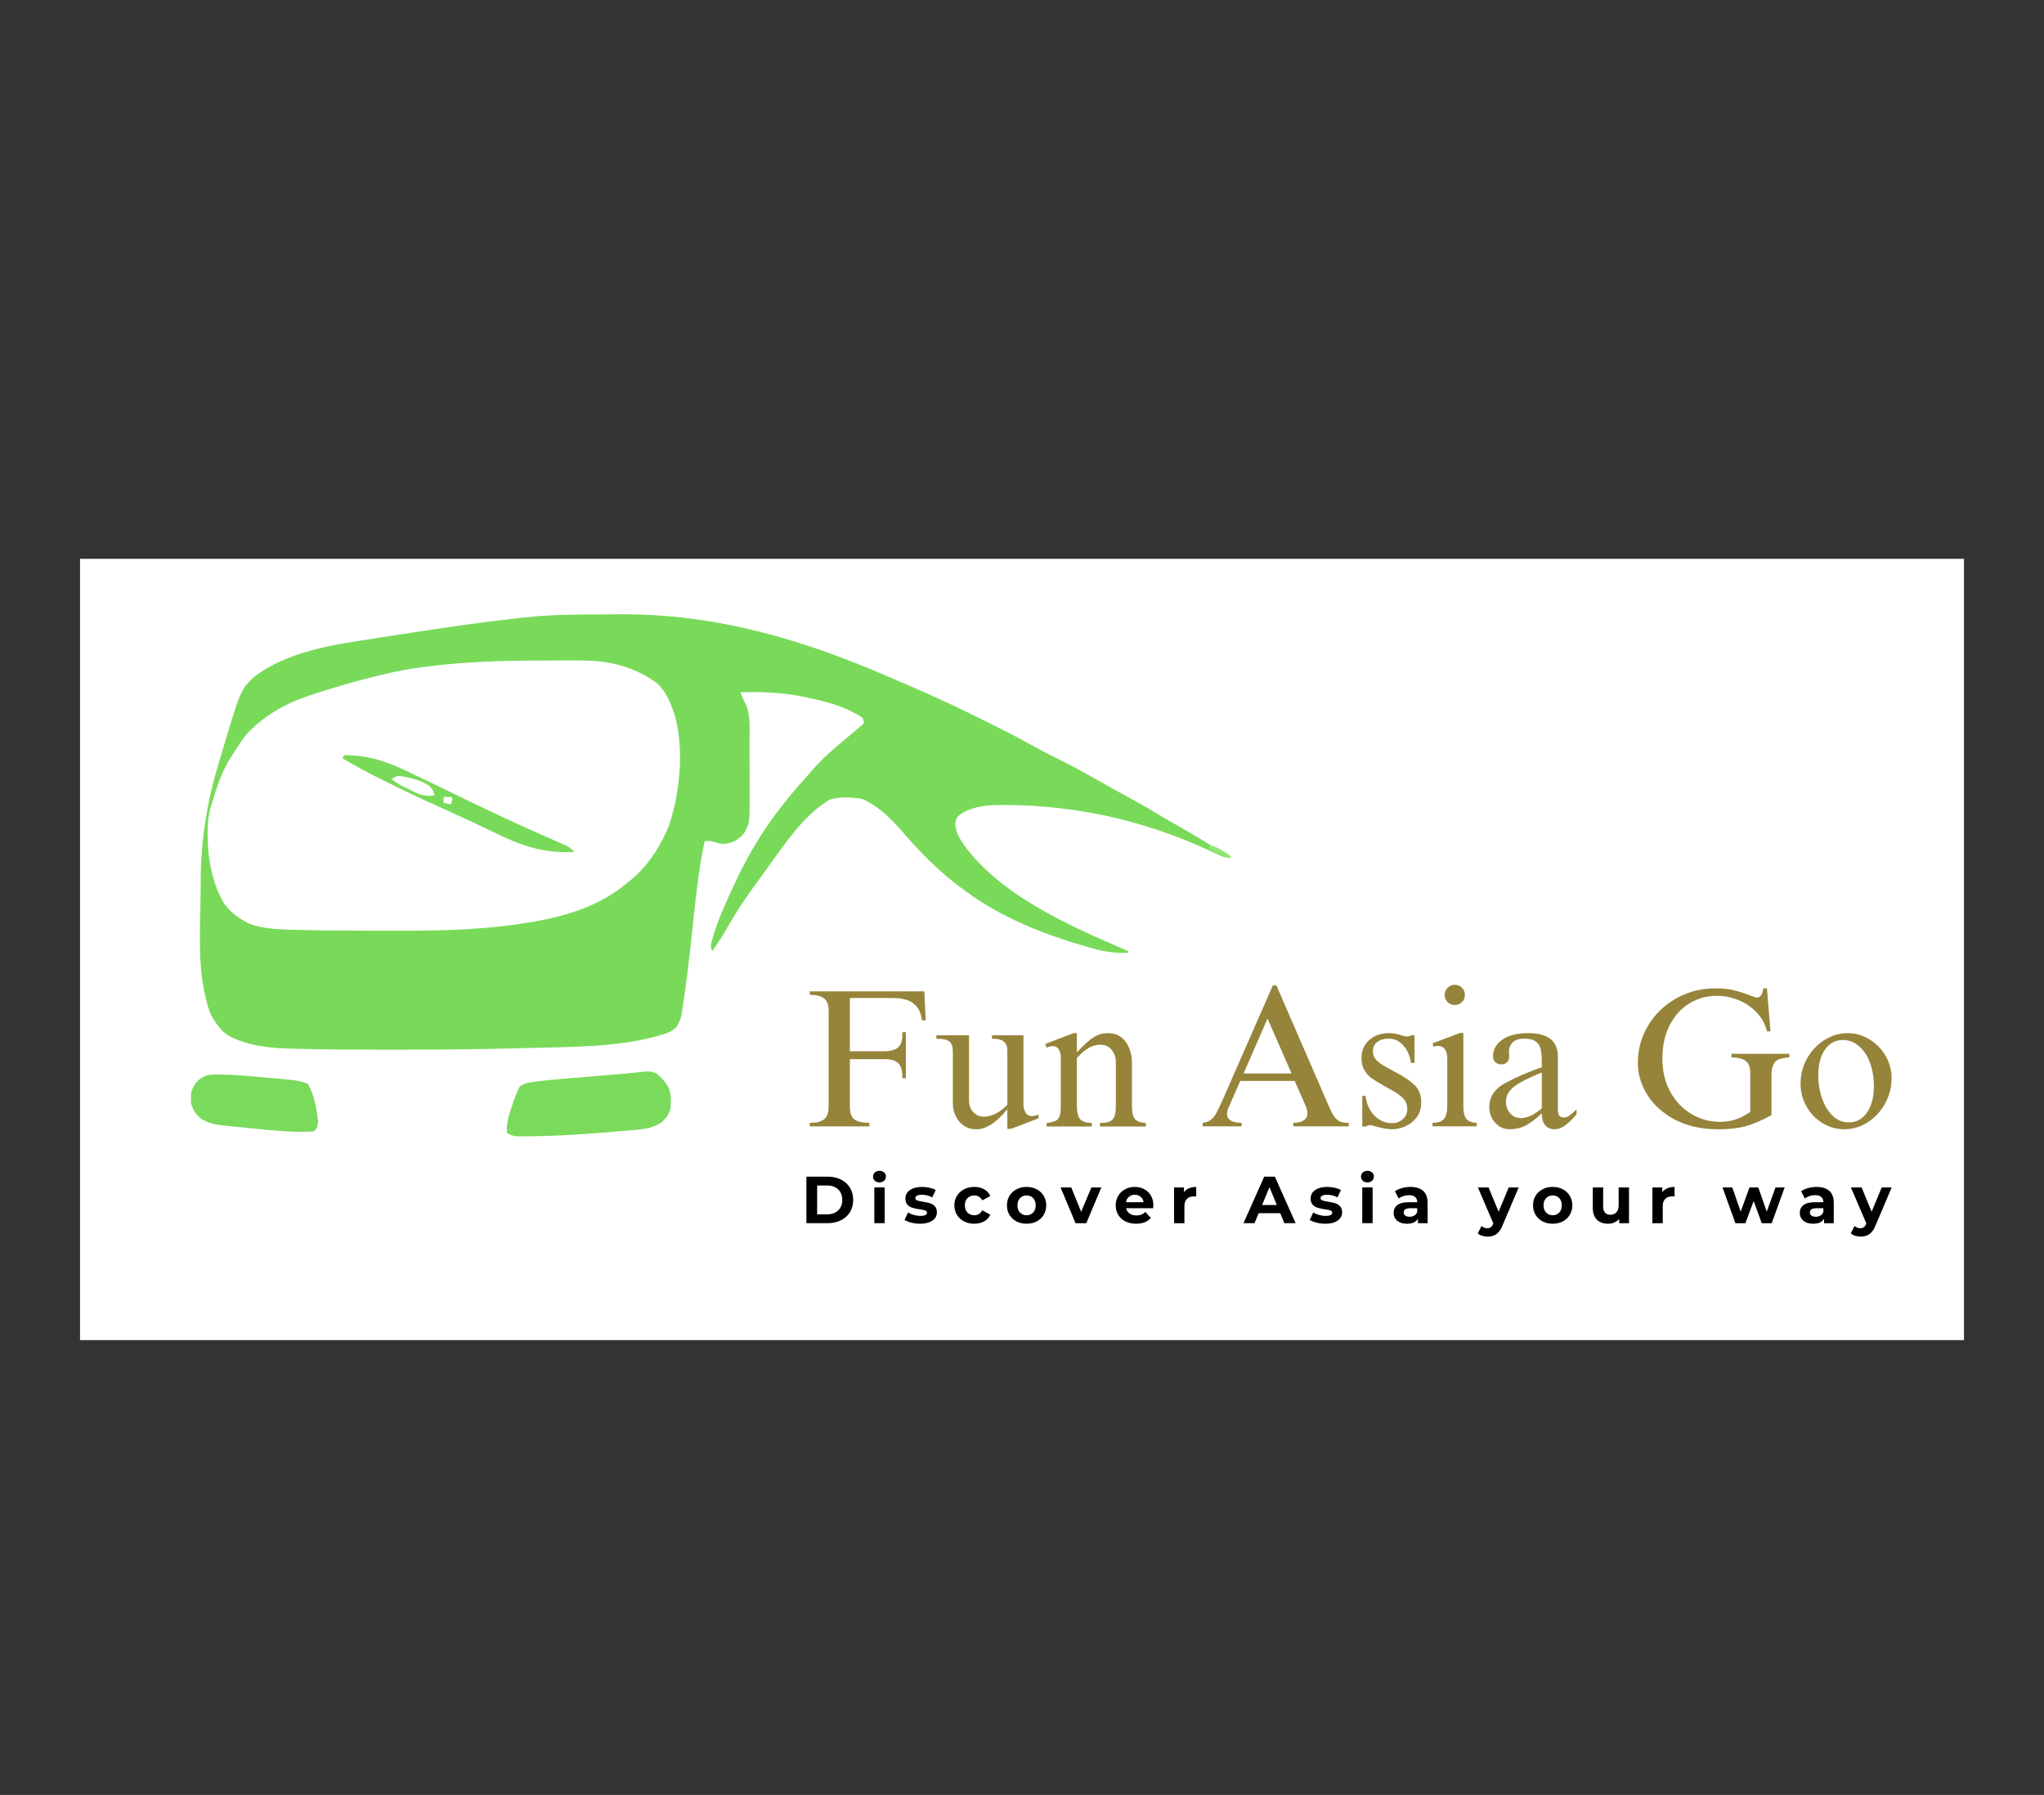 <?xml version="1.0" encoding="UTF-8" standalone="no" ?>
<!DOCTYPE svg PUBLIC "-//W3C//DTD SVG 1.1//EN" "http://www.w3.org/Graphics/SVG/1.1/DTD/svg11.dtd">
<svg xmlns="http://www.w3.org/2000/svg" xmlns:xlink="http://www.w3.org/1999/xlink" version="1.1" width="1139" height="1000" viewBox="0 0 1139 1000" xml:space="preserve">
<rect x="0" y="0" width="1139" height="1000" fill="#333333" stroke="none"/>
<desc>Created with Fabric.js 5.2.4</desc>
<defs>
</defs>
<rect x="0" y="0" width="100%" height="100%" fill="transparent"></rect>
<g transform="matrix(0 0 0 0 0 0)" id="4052a327-c58d-4e4e-b0c9-c2fed9abc97a"  >
</g>
<g transform="matrix(1 0 0 1 569.5 500)" id="f912f7a5-7085-46c0-beda-042c4a13c365"  >
<rect style="stroke: none; stroke-width: 1; stroke-dasharray: none; stroke-linecap: butt; stroke-dashoffset: 0; stroke-linejoin: miter; stroke-miterlimit: 4; fill: rgb(255,255,255); fill-rule: nonzero; opacity: 1; visibility: hidden;" vector-effect="non-scaling-stroke"  x="-569.5" y="-500" rx="0" ry="0" width="1139" height="1000" />
</g>
<g transform="matrix(1.23 0 0 0.51 569.5 528.96)" clip-path="url(#CLIPPATH_40)"  >
<clipPath id="CLIPPATH_40" >
	<path transform="matrix(1 0 0 1 0 0) translate(-426.75, -426.75)" d="M 0 0 L 853.5 0 L 853.5 853.5 L 0 853.5 Z M 0 0" stroke-linecap="round" />
</clipPath>
<path style="stroke: none; stroke-width: 1; stroke-dasharray: none; stroke-linecap: butt; stroke-dashoffset: 0; stroke-linejoin: miter; stroke-miterlimit: 4; fill: rgb(255,255,255); fill-rule: nonzero; opacity: 1;" vector-effect="non-scaling-stroke"  transform=" translate(-426.75, -426.75)" d="M 0 0 L 853.5 0 L 853.5 853.5 L 0 853.5 Z M 0 0" stroke-linecap="round" />
</g>
<g transform="matrix(1.23 0 0 1.23 483.53 589.91)" clip-path="url(#CLIPPATH_41)"  >
<clipPath id="CLIPPATH_41" >
	<rect transform="matrix(1 0 0 1 218.27 10.92)" id="eaef1d406a" x="-250" y="-46.5" rx="0" ry="0" width="500" height="93" />
</clipPath>
<path style="stroke: none; stroke-width: 1; stroke-dasharray: none; stroke-linecap: butt; stroke-dashoffset: 0; stroke-linejoin: miter; stroke-miterlimit: 4; fill: rgb(150,132,59); fill-rule: nonzero; opacity: 1;" vector-effect="non-scaling-stroke"  transform=" translate(-30.09, 30.59)" d="M 56.359 -48 L 54.672 -48 C 54.254 -51.438 52.992 -53.984 50.891 -55.641 C 48.785 -57.305 45.594 -58.141 41.312 -58.141 L 22 -58.141 L 22 -34.016 L 37.125 -34.016 C 40.332 -34.016 42.57 -34.594 43.844 -35.75 C 45.125 -36.906 45.766 -38.734 45.766 -41.234 L 45.766 -42.656 L 47.375 -42.656 L 47.375 -21.812 L 45.766 -21.812 L 45.766 -22.891 C 45.766 -25.492 45.141 -27.406 43.891 -28.625 C 42.648 -29.844 40.691 -30.453 38.016 -30.453 L 22 -30.453 L 22 -8.906 C 22 -6.051 22.707 -4.117 24.125 -3.109 C 25.551 -2.109 27.781 -1.609 30.812 -1.609 L 30.812 0 L 3.828 0 L 3.828 -1.609 L 4.359 -1.609 C 7.035 -1.609 9.039 -2.156 10.375 -3.25 C 11.707 -4.344 12.375 -6.258 12.375 -9 L 12.375 -52.625 C 12.375 -55.113 11.691 -56.895 10.328 -57.969 C 8.961 -59.039 6.797 -59.578 3.828 -59.578 L 3.828 -61.172 L 55.75 -61.172 Z M 56.359 -48" stroke-linecap="round" />
</g>
<g transform="matrix(1.23 0 0 1.23 550.27 602.98)" clip-path="url(#CLIPPATH_42)"  >
<clipPath id="CLIPPATH_42" >
	<rect transform="matrix(1 0 0 1 164.22 0.36)" id="eaef1d406a" x="-250" y="-46.5" rx="0" ry="0" width="500" height="93" />
</clipPath>
<path style="stroke: none; stroke-width: 1; stroke-dasharray: none; stroke-linecap: butt; stroke-dashoffset: 0; stroke-linejoin: miter; stroke-miterlimit: 4; fill: rgb(150,132,59); fill-rule: nonzero; opacity: 1;" vector-effect="non-scaling-stroke"  transform=" translate(-24.76, 20.03)" d="M 16.391 -11.75 C 16.391 -9.613 17.039 -7.863 18.344 -6.5 C 19.645 -5.133 21.25 -4.453 23.156 -4.453 C 24.875 -4.453 26.648 -4.91 28.484 -5.828 C 30.328 -6.754 32.082 -8.109 33.75 -9.891 L 33.75 -34.547 C 33.75 -37.992 31.727 -39.719 27.688 -39.719 L 26.797 -39.719 L 26.797 -41.312 L 41.047 -41.312 L 41.047 -9.609 C 41.047 -8.547 41.359 -7.461 41.984 -6.359 C 42.609 -5.266 43.602 -4.719 44.969 -4.719 C 45.738 -4.719 46.719 -4.957 47.906 -5.438 L 47.906 -3.734 L 35.438 1.062 L 33.75 1.062 L 33.75 -7.656 L 33.578 -7.656 C 28.766 -1.719 24.129 1.25 19.672 1.25 C 17.422 1.25 15.492 0.672 13.891 -0.484 C 12.285 -1.641 11.082 -3.109 10.281 -4.891 C 9.477 -6.672 9.078 -8.484 9.078 -10.328 L 9.078 -33.844 C 9.078 -36.156 8.555 -37.711 7.516 -38.516 C 6.484 -39.316 4.867 -39.719 2.672 -39.719 L 1.609 -39.719 L 1.609 -41.312 L 16.391 -41.312 Z M 16.391 -11.75" stroke-linecap="round" />
</g>
<g transform="matrix(1.23 0 0 1.23 610.5 601.6)" clip-path="url(#CLIPPATH_43)"  >
<clipPath id="CLIPPATH_43" >
	<rect transform="matrix(1 0 0 1 115.43 1.48)" id="eaef1d406a" x="-250" y="-46.5" rx="0" ry="0" width="500" height="93" />
</clipPath>
<path style="stroke: none; stroke-width: 1; stroke-dasharray: none; stroke-linecap: butt; stroke-dashoffset: 0; stroke-linejoin: miter; stroke-miterlimit: 4; fill: rgb(150,132,59); fill-rule: nonzero; opacity: 1;" vector-effect="non-scaling-stroke"  transform=" translate(-24.4, 21.15)" d="M 15.938 -33.578 C 19.02 -36.898 21.539 -39.18 23.5 -40.422 C 25.469 -41.672 27.641 -42.297 30.016 -42.297 C 32.617 -42.297 34.723 -41.598 36.328 -40.203 C 37.93 -38.805 39.086 -37.098 39.797 -35.078 C 40.516 -33.066 40.875 -31.082 40.875 -29.125 L 40.875 -9.438 C 40.875 -6.406 41.348 -4.367 42.297 -3.328 C 43.242 -2.297 44.875 -1.723 47.188 -1.609 L 47.188 0 L 26.359 0 L 26.359 -1.609 C 28.254 -1.609 29.707 -1.812 30.719 -2.219 C 31.727 -2.633 32.457 -3.391 32.906 -4.484 C 33.352 -5.586 33.578 -7.238 33.578 -9.438 L 33.578 -29.469 C 33.578 -31.375 32.953 -33.113 31.703 -34.688 C 30.453 -36.258 28.727 -37.047 26.531 -37.047 C 24.695 -37.047 22.945 -36.555 21.281 -35.578 C 19.613 -34.598 17.832 -33.098 15.938 -31.078 L 15.938 -9.438 C 15.938 -6.352 16.441 -4.289 17.453 -3.25 C 18.461 -2.207 20.211 -1.66 22.703 -1.609 L 22.703 0 L 2.219 0 L 2.219 -1.609 C 4.062 -1.785 5.426 -2.109 6.312 -2.578 C 7.207 -3.055 7.816 -3.801 8.141 -4.812 C 8.473 -5.82 8.641 -7.273 8.641 -9.172 L 8.641 -31.344 C 8.641 -32.707 8.344 -33.895 7.75 -34.906 C 7.156 -35.914 6.203 -36.422 4.891 -36.422 C 4.297 -36.422 3.75 -36.316 3.25 -36.109 C 2.75 -35.898 2.406 -35.766 2.219 -35.703 L 1.609 -37.406 L 14.422 -42.297 L 15.938 -42.297 Z M 15.938 -33.578" stroke-linecap="round" />
</g>
<g transform="matrix(1.23 0 0 1.23 641.16 627.81)" clip-path="url(#CLIPPATH_44)"  >
<clipPath id="CLIPPATH_44" >
	<rect transform="matrix(1 0 0 1 90.68 -19.67)" id="eaef1d406a" x="-250" y="-46.5" rx="0" ry="0" width="500" height="93" />
</clipPath>
<path style="stroke: none; stroke-width: 1; stroke-dasharray: none; stroke-linecap: butt; stroke-dashoffset: 0; stroke-linejoin: miter; stroke-miterlimit: 4; fill: rgb(150,132,59); fill-rule: nonzero; opacity: 1;" vector-effect="non-scaling-stroke"  transform=" translate(0, 0)" d="" stroke-linecap="round" />
</g>
<g transform="matrix(1.23 0 0 1.23 710.88 588.25)" clip-path="url(#CLIPPATH_45)"  >
<clipPath id="CLIPPATH_45" >
	<rect transform="matrix(1 0 0 1 34.09 12.25)" id="eaef1d406a" x="-250" y="-46.5" rx="0" ry="0" width="500" height="93" />
</clipPath>
<path style="stroke: none; stroke-width: 1; stroke-dasharray: none; stroke-linecap: butt; stroke-dashoffset: 0; stroke-linejoin: miter; stroke-miterlimit: 4; fill: rgb(150,132,59); fill-rule: nonzero; opacity: 1;" vector-effect="non-scaling-stroke"  transform=" translate(-34.33, 31.92)" d="M 10.234 -11.844 L 33.031 -63.844 L 34.641 -63.844 L 58.688 -8.453 C 59.57 -6.441 60.414 -4.945 61.219 -3.969 C 62.02 -2.988 62.863 -2.348 63.75 -2.047 C 64.645 -1.754 65.863 -1.609 67.406 -1.609 L 67.406 0 L 42.297 0 L 42.297 -1.609 C 44.43 -1.609 46.031 -1.992 47.094 -2.766 C 48.164 -3.535 48.703 -4.57 48.703 -5.875 C 48.703 -7 48.316 -8.395 47.547 -10.062 L 42.922 -20.562 L 18.25 -20.562 L 13.172 -8.906 C 12.578 -7.719 12.281 -6.648 12.281 -5.703 C 12.281 -2.973 14.477 -1.609 18.875 -1.609 L 18.875 0 L 1.25 0 L 1.25 -1.609 C 2.727 -1.785 3.926 -2.211 4.844 -2.891 C 5.77 -3.578 6.602 -4.57 7.344 -5.875 C 8.082 -7.188 9.047 -9.176 10.234 -11.844 Z M 41.5 -23.953 L 30.625 -48.797 L 19.766 -23.953 Z M 41.5 -23.953" stroke-linecap="round" />
</g>
<g transform="matrix(1.23 0 0 1.23 775.32 602.37)" clip-path="url(#CLIPPATH_46)"  >
<clipPath id="CLIPPATH_46" >
	<rect transform="matrix(1 0 0 1 -18.04 0.85)" id="eaef1d406a" x="-250" y="-46.5" rx="0" ry="0" width="500" height="93" />
</clipPath>
<path style="stroke: none; stroke-width: 1; stroke-dasharray: none; stroke-linecap: butt; stroke-dashoffset: 0; stroke-linejoin: miter; stroke-miterlimit: 4; fill: rgb(150,132,59); fill-rule: nonzero; opacity: 1;" vector-effect="non-scaling-stroke"  transform=" translate(-17.81, 20.52)" d="M 16.734 -42.297 C 18.461 -42.297 20.219 -42 22 -41.406 C 23.238 -40.988 24.242 -40.781 25.016 -40.781 C 25.555 -40.781 26.125 -40.957 26.719 -41.312 L 28.312 -41.312 L 28.312 -28.766 L 26.719 -28.766 C 26.238 -32.023 25.078 -34.676 23.234 -36.719 C 21.398 -38.77 19.176 -39.797 16.562 -39.797 C 14.488 -39.797 12.781 -39.289 11.438 -38.281 C 10.102 -37.281 9.438 -35.914 9.438 -34.188 C 9.438 -32.82 9.805 -31.648 10.547 -30.672 C 11.297 -29.691 12.336 -28.785 13.672 -27.953 C 15.004 -27.129 17.098 -25.973 19.953 -24.484 C 23.629 -22.523 26.445 -20.594 28.406 -18.688 C 30.363 -16.789 31.344 -14.242 31.344 -11.047 C 31.344 -8.191 30.613 -5.844 29.156 -4 C 27.707 -2.164 25.957 -0.832 23.906 0 C 21.863 0.832 19.922 1.25 18.078 1.25 C 16.297 1.25 13.891 0.832 10.859 0 C 9.492 -0.414 8.578 -0.625 8.109 -0.625 C 7.336 -0.625 6.801 -0.414 6.5 0 L 4.625 0 L 4.625 -13.891 L 6.141 -13.891 C 6.555 -10.211 7.891 -7.227 10.141 -4.938 C 12.398 -2.656 15.078 -1.516 18.172 -1.516 C 20.004 -1.516 21.602 -2.109 22.969 -3.297 C 24.332 -4.484 25.016 -5.969 25.016 -7.75 C 25.016 -9.82 24.422 -11.453 23.234 -12.641 C 22.047 -13.828 20.723 -14.852 19.266 -15.719 C 17.816 -16.582 16.859 -17.129 16.391 -17.359 C 16.148 -17.535 15.316 -18.008 13.891 -18.781 C 11.754 -19.969 10.047 -21.02 8.766 -21.938 C 7.492 -22.863 6.426 -24.066 5.562 -25.547 C 4.707 -27.035 4.281 -28.879 4.281 -31.078 C 4.281 -34.398 5.453 -37.098 7.797 -39.172 C 10.141 -41.254 13.117 -42.297 16.734 -42.297 Z M 16.734 -42.297" stroke-linecap="round" />
</g>
<g transform="matrix(1.23 0 0 1.23 810.56 588.09)" clip-path="url(#CLIPPATH_47)"  >
<clipPath id="CLIPPATH_47" >
	<rect transform="matrix(1 0 0 1 -46.57 12.39)" id="eaef1d406a" x="-250" y="-46.5" rx="0" ry="0" width="500" height="93" />
</clipPath>
<path style="stroke: none; stroke-width: 1; stroke-dasharray: none; stroke-linecap: butt; stroke-dashoffset: 0; stroke-linejoin: miter; stroke-miterlimit: 4; fill: rgb(150,132,59); fill-rule: nonzero; opacity: 1;" vector-effect="non-scaling-stroke"  transform=" translate(-12.06, 32.05)" d="M 12.109 -64.109 C 13.41 -64.109 14.504 -63.66 15.391 -62.766 C 16.285 -61.879 16.734 -60.816 16.734 -59.578 C 16.734 -58.266 16.285 -57.16 15.391 -56.266 C 14.504 -55.379 13.41 -54.938 12.109 -54.938 C 10.859 -54.938 9.785 -55.379 8.891 -56.266 C 8.004 -57.16 7.562 -58.266 7.562 -59.578 C 7.562 -60.816 8.004 -61.879 8.891 -62.766 C 9.785 -63.66 10.859 -64.109 12.109 -64.109 Z M 16.031 -9.266 C 16.031 -6.348 16.504 -4.352 17.453 -3.281 C 18.398 -2.219 19.941 -1.66 22.078 -1.609 L 22.078 0 L 2.047 0 L 2.047 -1.609 C 4.484 -1.609 6.207 -2.172 7.219 -3.297 C 8.227 -4.422 8.734 -6.469 8.734 -9.438 L 8.734 -30.984 C 8.734 -32.586 8.375 -33.895 7.656 -34.906 C 6.945 -35.914 5.848 -36.422 4.359 -36.422 C 3.711 -36.422 3.117 -36.27 2.578 -35.969 L 2.047 -37.578 L 14.422 -42.297 L 16.031 -42.297 Z M 16.031 -9.266" stroke-linecap="round" />
</g>
<g transform="matrix(1.23 0 0 1.23 854.21 602.37)" clip-path="url(#CLIPPATH_48)"  >
<clipPath id="CLIPPATH_48" >
	<rect transform="matrix(1 0 0 1 -81.96 0.85)" id="eaef1d406a" x="-250" y="-46.5" rx="0" ry="0" width="500" height="93" />
</clipPath>
<path style="stroke: none; stroke-width: 1; stroke-dasharray: none; stroke-linecap: butt; stroke-dashoffset: 0; stroke-linejoin: miter; stroke-miterlimit: 4; fill: rgb(150,132,59); fill-rule: nonzero; opacity: 1;" vector-effect="non-scaling-stroke"  transform=" translate(-23.33, 20.52)" d="M 21.281 -42.297 C 30.188 -42.297 34.641 -38.734 34.641 -31.609 L 34.641 -8.016 C 34.641 -6.41 34.875 -5.352 35.344 -4.844 C 35.82 -4.344 36.445 -4.094 37.219 -4.094 C 38.113 -4.094 38.945 -4.344 39.719 -4.844 C 40.488 -5.352 41.613 -6.32 43.094 -7.75 L 43.094 -5.516 C 40.844 -2.961 38.988 -1.195 37.531 -0.219 C 36.082 0.758 34.582 1.25 33.031 1.25 C 31.312 1.25 29.93 0.641 28.891 -0.578 C 27.859 -1.797 27.344 -3.594 27.344 -5.969 C 24.727 -3.469 22.305 -1.641 20.078 -0.484 C 17.848 0.672 15.43 1.25 12.828 1.25 C 10.211 1.25 8.016 0.27 6.234 -1.688 C 4.453 -3.645 3.562 -6.02 3.562 -8.812 C 3.562 -13.562 6.082 -17.242 11.125 -19.859 C 15.938 -22.41 21.344 -24.754 27.344 -26.891 L 27.344 -29.391 C 27.344 -31.766 27.176 -33.66 26.844 -35.078 C 26.52 -36.504 25.781 -37.645 24.625 -38.5 C 23.469 -39.363 21.703 -39.797 19.328 -39.797 C 17.004 -39.797 15.281 -39.234 14.156 -38.109 C 13.031 -36.984 12.469 -35.586 12.469 -33.922 L 12.562 -31.609 C 12.562 -30.598 12.234 -29.766 11.578 -29.109 C 10.922 -28.461 10.086 -28.141 9.078 -28.141 C 7.953 -28.141 7.031 -28.461 6.312 -29.109 C 5.602 -29.766 5.25 -30.688 5.25 -31.875 C 5.25 -34.844 6.645 -37.32 9.438 -39.312 C 12.227 -41.301 16.176 -42.297 21.281 -42.297 Z M 11.125 -11.125 C 11.125 -9.113 11.758 -7.395 13.031 -5.969 C 14.312 -4.539 15.906 -3.828 17.812 -3.828 C 20.832 -3.828 24.008 -5.312 27.344 -8.281 L 27.344 -24.484 C 23.188 -22.766 19.977 -21.266 17.719 -19.984 C 15.469 -18.711 13.805 -17.395 12.734 -16.031 C 11.66 -14.664 11.125 -13.031 11.125 -11.125 Z M 11.125 -11.125" stroke-linecap="round" />
</g>
<g transform="matrix(1.23 0 0 1.23 880.46 627.81)" clip-path="url(#CLIPPATH_49)"  >
<clipPath id="CLIPPATH_49" >
	<rect transform="matrix(1 0 0 1 -103.15 -19.67)" id="eaef1d406a" x="-250" y="-46.5" rx="0" ry="0" width="500" height="93" />
</clipPath>
<path style="stroke: none; stroke-width: 1; stroke-dasharray: none; stroke-linecap: butt; stroke-dashoffset: 0; stroke-linejoin: miter; stroke-miterlimit: 4; fill: rgb(150,132,59); fill-rule: nonzero; opacity: 1;" vector-effect="non-scaling-stroke"  transform=" translate(0, 0)" d="" stroke-linecap="round" />
</g>
<g transform="matrix(1.23 0 0 1.23 954.89 589.89)" clip-path="url(#CLIPPATH_50)"  >
<clipPath id="CLIPPATH_50" >
	<rect transform="matrix(1 0 0 1 -163.57 10.92)" id="eaef1d406a" x="-250" y="-46.5" rx="0" ry="0" width="500" height="93" />
</clipPath>
<path style="stroke: none; stroke-width: 1; stroke-dasharray: none; stroke-linecap: butt; stroke-dashoffset: 0; stroke-linejoin: miter; stroke-miterlimit: 4; fill: rgb(150,132,59); fill-rule: nonzero; opacity: 1;" vector-effect="non-scaling-stroke"  transform=" translate(-38.16, 30.59)" d="M 39 -62.516 C 42.207 -62.516 45.016 -62.219 47.422 -61.625 C 49.828 -61.031 52.242 -60.258 54.672 -59.312 C 56.391 -58.656 57.43 -58.328 57.797 -58.328 C 58.504 -58.328 59.125 -58.68 59.656 -59.391 C 60.195 -60.109 60.523 -61.148 60.641 -62.516 L 62.328 -62.516 L 63.938 -43.016 L 62.328 -43.016 C 61.504 -46.391 59.906 -49.297 57.531 -51.734 C 55.156 -54.172 52.395 -56.008 49.25 -57.25 C 46.102 -58.5 42.895 -59.125 39.625 -59.125 C 35.176 -59.125 31.082 -58.008 27.344 -55.781 C 23.602 -53.562 20.602 -50.297 18.344 -45.984 C 16.082 -41.68 14.953 -36.535 14.953 -30.547 C 14.953 -25.023 16.125 -20.098 18.469 -15.766 C 20.82 -11.43 24 -8.062 28 -5.656 C 32.008 -3.25 36.359 -2.047 41.047 -2.047 C 43.547 -2.047 45.863 -2.383 48 -3.062 C 50.133 -3.75 52.391 -4.895 54.766 -6.5 L 54.766 -24.125 C 54.766 -26.738 54.082 -28.566 52.719 -29.609 C 51.352 -30.648 49.188 -31.195 46.219 -31.25 L 46.219 -32.859 L 72.484 -32.859 L 72.484 -31.25 C 70.285 -31.07 68.633 -30.742 67.531 -30.266 C 66.438 -29.797 65.633 -28.969 65.125 -27.781 C 64.625 -26.594 64.375 -24.812 64.375 -22.438 L 64.375 -5.078 C 60.039 -2.703 56.18 -1.039 52.797 -0.094 C 49.422 0.852 45.27 1.328 40.344 1.328 C 32.625 1.328 26.004 -0.148 20.484 -3.109 C 14.961 -6.078 10.805 -9.863 8.016 -14.469 C 5.223 -19.07 3.828 -23.805 3.828 -28.672 C 3.828 -34.848 5.383 -40.516 8.5 -45.672 C 11.613 -50.836 15.859 -54.938 21.234 -57.969 C 26.609 -61 32.531 -62.516 39 -62.516 Z M 39 -62.516" stroke-linecap="round" />
</g>
<g transform="matrix(1.23 0 0 1.23 1028.71 602.37)" clip-path="url(#CLIPPATH_51)"  >
<clipPath id="CLIPPATH_51" >
	<rect transform="matrix(1 0 0 1 -223.31 0.85)" id="eaef1d406a" x="-250" y="-46.5" rx="0" ry="0" width="500" height="93" />
</clipPath>
<path style="stroke: none; stroke-width: 1; stroke-dasharray: none; stroke-linecap: butt; stroke-dashoffset: 0; stroke-linejoin: miter; stroke-miterlimit: 4; fill: rgb(150,132,59); fill-rule: nonzero; opacity: 1;" vector-effect="non-scaling-stroke"  transform=" translate(-24.62, 20.52)" d="M 25.375 -42.297 C 28.875 -42.297 32.148 -41.359 35.203 -39.484 C 38.266 -37.617 40.703 -35.129 42.516 -32.016 C 44.328 -28.898 45.234 -25.562 45.234 -22 C 45.234 -17.844 44.254 -13.984 42.297 -10.422 C 40.336 -6.859 37.707 -4.02 34.406 -1.906 C 31.113 0.195 27.598 1.25 23.859 1.25 C 20.297 1.25 16.984 0.316 13.922 -1.547 C 10.867 -3.422 8.453 -5.945 6.672 -9.125 C 4.891 -12.301 4 -15.758 4 -19.5 C 4 -23.539 4.977 -27.312 6.938 -30.812 C 8.906 -34.312 11.535 -37.098 14.828 -39.172 C 18.117 -41.254 21.633 -42.297 25.375 -42.297 Z M 12.016 -23.062 C 12.016 -19.562 12.562 -16.191 13.656 -12.953 C 14.758 -9.723 16.348 -7.066 18.422 -4.984 C 20.504 -2.91 23 -1.875 25.906 -1.875 C 29.289 -1.875 32.02 -3.367 34.094 -6.359 C 36.176 -9.359 37.219 -13.32 37.219 -18.25 C 37.219 -22.164 36.625 -25.711 35.438 -28.891 C 34.25 -32.066 32.586 -34.578 30.453 -36.422 C 28.316 -38.266 25.883 -39.188 23.156 -39.188 C 19.77 -39.188 17.066 -37.727 15.047 -34.812 C 13.023 -31.906 12.016 -27.988 12.016 -23.062 Z M 12.016 -23.062" stroke-linecap="round" />
</g>
<g transform="matrix(1.23 0 0 1.23 462.39 668.5)" clip-path="url(#CLIPPATH_52)"  >
<clipPath id="CLIPPATH_52" >
	<rect transform="matrix(1 0 0 1 236.45 1.33)" x="-251" y="-18.5" rx="0" ry="0" width="502" height="37" />
</clipPath>
<path style="stroke: none; stroke-width: 1; stroke-dasharray: none; stroke-linecap: butt; stroke-dashoffset: 0; stroke-linejoin: miter; stroke-miterlimit: 4; fill: rgb(0,0,0); fill-rule: nonzero; opacity: 1;" vector-effect="non-scaling-stroke"  transform=" translate(-13.1, 10.54)" d="M 2.5 -21.078 L 12.078 -21.078 C 14.359 -21.078 16.379 -20.641 18.141 -19.766 C 19.898 -18.891 21.266 -17.66 22.234 -16.078 C 23.211 -14.492 23.703 -12.645 23.703 -10.531 C 23.703 -8.426 23.211 -6.582 22.234 -5 C 21.266 -3.414 19.898 -2.188 18.141 -1.312 C 16.379 -0.438 14.359 0 12.078 0 L 2.5 0 Z M 11.828 -4 C 13.941 -4 15.625 -4.586 16.875 -5.766 C 18.133 -6.941 18.766 -8.531 18.766 -10.531 C 18.766 -12.539 18.133 -14.133 16.875 -15.312 C 15.625 -16.488 13.941 -17.078 11.828 -17.078 L 7.375 -17.078 L 7.375 -4 Z M 11.828 -4" stroke-linecap="round" />
</g>
<g transform="matrix(1.23 0 0 1.23 490.09 666.88)" clip-path="url(#CLIPPATH_53)"  >
<clipPath id="CLIPPATH_53" >
	<rect transform="matrix(1 0 0 1 214.03 2.64)" x="-251" y="-18.5" rx="0" ry="0" width="502" height="37" />
</clipPath>
<path style="stroke: none; stroke-width: 1; stroke-dasharray: none; stroke-linecap: butt; stroke-dashoffset: 0; stroke-linejoin: miter; stroke-miterlimit: 4; fill: rgb(0,0,0); fill-rule: nonzero; opacity: 1;" vector-effect="non-scaling-stroke"  transform=" translate(-4.52, 11.85)" d="M 2.172 -16.203 L 6.859 -16.203 L 6.859 0 L 2.172 0 Z M 4.516 -18.453 C 3.648 -18.453 2.945 -18.703 2.406 -19.203 C 1.863 -19.711 1.594 -20.336 1.594 -21.078 C 1.594 -21.816 1.863 -22.438 2.406 -22.938 C 2.945 -23.445 3.648 -23.703 4.516 -23.703 C 5.379 -23.703 6.082 -23.457 6.625 -22.969 C 7.164 -22.488 7.438 -21.891 7.438 -21.172 C 7.438 -20.391 7.164 -19.738 6.625 -19.219 C 6.082 -18.707 5.379 -18.453 4.516 -18.453 Z M 4.516 -18.453" stroke-linecap="round" />
</g>
<g transform="matrix(1.23 0 0 1.23 513.07 671.52)" clip-path="url(#CLIPPATH_54)"  >
<clipPath id="CLIPPATH_54" >
	<rect transform="matrix(1 0 0 1 195.4 -1.11)" x="-251" y="-18.5" rx="0" ry="0" width="502" height="37" />
</clipPath>
<path style="stroke: none; stroke-width: 1; stroke-dasharray: none; stroke-linecap: butt; stroke-dashoffset: 0; stroke-linejoin: miter; stroke-miterlimit: 4; fill: rgb(0,0,0); fill-rule: nonzero; opacity: 1;" vector-effect="non-scaling-stroke"  transform=" translate(-7.94, 8.1)" d="M 7.625 0.234 C 6.27 0.234 4.953 0.07 3.672 -0.25 C 2.391 -0.582 1.367 -1 0.609 -1.5 L 2.172 -4.875 C 2.891 -4.414 3.758 -4.039 4.781 -3.75 C 5.812 -3.457 6.816 -3.312 7.797 -3.312 C 9.785 -3.312 10.781 -3.801 10.781 -4.781 C 10.781 -5.25 10.508 -5.582 9.969 -5.781 C 9.426 -5.977 8.594 -6.148 7.469 -6.297 C 6.145 -6.492 5.051 -6.723 4.188 -6.984 C 3.32 -7.242 2.57 -7.703 1.938 -8.359 C 1.312 -9.023 1 -9.973 1 -11.203 C 1 -12.223 1.289 -13.129 1.875 -13.922 C 2.469 -14.711 3.332 -15.328 4.469 -15.766 C 5.602 -16.211 6.941 -16.438 8.484 -16.438 C 9.629 -16.438 10.77 -16.312 11.906 -16.062 C 13.039 -15.812 13.977 -15.469 14.719 -15.031 L 13.156 -11.688 C 11.727 -12.488 10.172 -12.891 8.484 -12.891 C 7.484 -12.891 6.734 -12.75 6.234 -12.469 C 5.734 -12.188 5.484 -11.82 5.484 -11.375 C 5.484 -10.875 5.754 -10.523 6.297 -10.328 C 6.836 -10.129 7.695 -9.938 8.875 -9.75 C 10.207 -9.531 11.297 -9.297 12.141 -9.047 C 12.984 -8.797 13.711 -8.336 14.328 -7.672 C 14.953 -7.016 15.266 -6.094 15.266 -4.906 C 15.266 -3.906 14.961 -3.008 14.359 -2.219 C 13.754 -1.438 12.875 -0.832 11.719 -0.406 C 10.57 0.02 9.207 0.234 7.625 0.234 Z M 7.625 0.234" stroke-linecap="round" />
</g>
<g transform="matrix(1.23 0 0 1.23 541.83 671.52)" clip-path="url(#CLIPPATH_55)"  >
<clipPath id="CLIPPATH_55" >
	<rect transform="matrix(1 0 0 1 172.11 -1.11)" x="-251" y="-18.5" rx="0" ry="0" width="502" height="37" />
</clipPath>
<path style="stroke: none; stroke-width: 1; stroke-dasharray: none; stroke-linecap: butt; stroke-dashoffset: 0; stroke-linejoin: miter; stroke-miterlimit: 4; fill: rgb(0,0,0); fill-rule: nonzero; opacity: 1;" vector-effect="non-scaling-stroke"  transform=" translate(-9.11, 8.1)" d="M 10 0.234 C 8.27 0.234 6.719 -0.117 5.344 -0.828 C 3.969 -1.535 2.895 -2.52 2.125 -3.781 C 1.352 -5.051 0.969 -6.488 0.969 -8.094 C 0.969 -9.707 1.352 -11.145 2.125 -12.406 C 2.895 -13.664 3.969 -14.648 5.344 -15.359 C 6.719 -16.078 8.27 -16.438 10 -16.438 C 11.707 -16.438 13.195 -16.078 14.469 -15.359 C 15.738 -14.648 16.664 -13.633 17.25 -12.312 L 13.609 -10.359 C 12.766 -11.836 11.551 -12.578 9.969 -12.578 C 8.738 -12.578 7.723 -12.176 6.922 -11.375 C 6.117 -10.57 5.719 -9.477 5.719 -8.094 C 5.719 -6.707 6.117 -5.613 6.922 -4.812 C 7.723 -4.008 8.738 -3.609 9.969 -3.609 C 11.57 -3.609 12.785 -4.352 13.609 -5.844 L 17.25 -3.859 C 16.664 -2.566 15.738 -1.562 14.469 -0.844 C 13.195 -0.125 11.707 0.234 10 0.234 Z M 10 0.234" stroke-linecap="round" />
</g>
<g transform="matrix(1.23 0 0 1.23 572.06 671.52)" clip-path="url(#CLIPPATH_56)"  >
<clipPath id="CLIPPATH_56" >
	<rect transform="matrix(1 0 0 1 147.63 -1.11)" x="-251" y="-18.5" rx="0" ry="0" width="502" height="37" />
</clipPath>
<path style="stroke: none; stroke-width: 1; stroke-dasharray: none; stroke-linecap: butt; stroke-dashoffset: 0; stroke-linejoin: miter; stroke-miterlimit: 4; fill: rgb(0,0,0); fill-rule: nonzero; opacity: 1;" vector-effect="non-scaling-stroke"  transform=" translate(-9.87, 8.1)" d="M 9.875 0.234 C 8.164 0.234 6.633 -0.117 5.281 -0.828 C 3.926 -1.535 2.867 -2.52 2.109 -3.781 C 1.348 -5.051 0.969 -6.488 0.969 -8.094 C 0.969 -9.707 1.348 -11.145 2.109 -12.406 C 2.867 -13.664 3.926 -14.648 5.281 -15.359 C 6.633 -16.078 8.164 -16.438 9.875 -16.438 C 11.582 -16.438 13.109 -16.078 14.453 -15.359 C 15.797 -14.648 16.848 -13.664 17.609 -12.406 C 18.379 -11.145 18.766 -9.707 18.766 -8.094 C 18.766 -6.488 18.379 -5.051 17.609 -3.781 C 16.848 -2.52 15.797 -1.535 14.453 -0.828 C 13.109 -0.117 11.582 0.234 9.875 0.234 Z M 9.875 -3.609 C 11.082 -3.609 12.07 -4.016 12.844 -4.828 C 13.613 -5.641 14 -6.727 14 -8.094 C 14 -9.457 13.613 -10.547 12.844 -11.359 C 12.07 -12.172 11.082 -12.578 9.875 -12.578 C 8.664 -12.578 7.672 -12.172 6.891 -11.359 C 6.109 -10.547 5.719 -9.457 5.719 -8.094 C 5.719 -6.727 6.109 -5.641 6.891 -4.828 C 7.672 -4.016 8.664 -3.609 9.875 -3.609 Z M 9.875 -3.609" stroke-linecap="round" />
</g>
<g transform="matrix(1.23 0 0 1.23 602.36 671.52)" clip-path="url(#CLIPPATH_57)"  >
<clipPath id="CLIPPATH_57" >
	<rect transform="matrix(1 0 0 1 123.08 -1.11)" x="-251" y="-18.5" rx="0" ry="0" width="502" height="37" />
</clipPath>
<path style="stroke: none; stroke-width: 1; stroke-dasharray: none; stroke-linecap: butt; stroke-dashoffset: 0; stroke-linejoin: miter; stroke-miterlimit: 4; fill: rgb(0,0,0); fill-rule: nonzero; opacity: 1;" vector-effect="non-scaling-stroke"  transform=" translate(-9.01, 8.1)" d="M 18.25 -16.203 L 11.406 0 L 6.562 0 L -0.234 -16.203 L 4.609 -16.203 L 9.094 -5.172 L 13.734 -16.203 Z M 18.25 -16.203" stroke-linecap="round" />
</g>
<g transform="matrix(1.23 0 0 1.23 632.21 671.52)" clip-path="url(#CLIPPATH_58)"  >
<clipPath id="CLIPPATH_58" >
	<rect transform="matrix(1 0 0 1 98.9 -1.11)" x="-251" y="-18.5" rx="0" ry="0" width="502" height="37" />
</clipPath>
<path style="stroke: none; stroke-width: 1; stroke-dasharray: none; stroke-linecap: butt; stroke-dashoffset: 0; stroke-linejoin: miter; stroke-miterlimit: 4; fill: rgb(0,0,0); fill-rule: nonzero; opacity: 1;" vector-effect="non-scaling-stroke"  transform=" translate(-9.5, 8.1)" d="M 18.031 -8.047 C 18.031 -7.984 18 -7.562 17.938 -6.781 L 5.688 -6.781 C 5.906 -5.77 6.426 -4.973 7.25 -4.391 C 8.07 -3.805 9.098 -3.516 10.328 -3.516 C 11.172 -3.516 11.914 -3.641 12.562 -3.891 C 13.219 -4.148 13.828 -4.551 14.391 -5.094 L 16.891 -2.375 C 15.367 -0.633 13.141 0.234 10.203 0.234 C 8.379 0.234 6.766 -0.117 5.359 -0.828 C 3.953 -1.535 2.867 -2.52 2.109 -3.781 C 1.348 -5.051 0.969 -6.488 0.969 -8.094 C 0.969 -9.688 1.344 -11.117 2.094 -12.391 C 2.844 -13.66 3.875 -14.648 5.188 -15.359 C 6.508 -16.078 7.984 -16.438 9.609 -16.438 C 11.191 -16.438 12.625 -16.094 13.906 -15.406 C 15.195 -14.727 16.207 -13.75 16.938 -12.469 C 17.664 -11.195 18.031 -9.723 18.031 -8.047 Z M 9.641 -12.891 C 8.578 -12.891 7.68 -12.586 6.953 -11.984 C 6.234 -11.379 5.789 -10.555 5.625 -9.516 L 13.609 -9.516 C 13.453 -10.535 13.008 -11.352 12.281 -11.969 C 11.562 -12.582 10.68 -12.891 9.641 -12.891 Z M 9.641 -12.891" stroke-linecap="round" />
</g>
<g transform="matrix(1.23 0 0 1.23 660.42 671.38)" clip-path="url(#CLIPPATH_59)"  >
<clipPath id="CLIPPATH_59" >
	<rect transform="matrix(1 0 0 1 76.06 -0.99)" x="-251" y="-18.5" rx="0" ry="0" width="502" height="37" />
</clipPath>
<path style="stroke: none; stroke-width: 1; stroke-dasharray: none; stroke-linecap: butt; stroke-dashoffset: 0; stroke-linejoin: miter; stroke-miterlimit: 4; fill: rgb(0,0,0); fill-rule: nonzero; opacity: 1;" vector-effect="non-scaling-stroke"  transform=" translate(-7.2, 8.22)" d="M 6.656 -14.062 C 7.219 -14.844 7.973 -15.43 8.922 -15.828 C 9.879 -16.234 10.977 -16.438 12.219 -16.438 L 12.219 -12.109 C 11.695 -12.148 11.348 -12.172 11.172 -12.172 C 9.828 -12.172 8.77 -11.789 8 -11.031 C 7.238 -10.281 6.859 -9.148 6.859 -7.641 L 6.859 0 L 2.172 0 L 2.172 -16.203 L 6.656 -16.203 Z M 6.656 -14.062" stroke-linecap="round" />
</g>
<g transform="matrix(1.23 0 0 1.23 675.16 681.56)" clip-path="url(#CLIPPATH_60)"  >
<clipPath id="CLIPPATH_60" >
	<rect transform="matrix(1 0 0 1 64.14 -9.21)" x="-251" y="-18.5" rx="0" ry="0" width="502" height="37" />
</clipPath>
<path style="stroke: none; stroke-width: 1; stroke-dasharray: none; stroke-linecap: butt; stroke-dashoffset: 0; stroke-linejoin: miter; stroke-miterlimit: 4; fill: rgb(0,0,0); fill-rule: nonzero; opacity: 1;" vector-effect="non-scaling-stroke"  transform=" translate(0, 0)" d="" stroke-linecap="round" />
</g>
<g transform="matrix(1.23 0 0 1.23 707.46 668.5)" clip-path="url(#CLIPPATH_61)"  >
<clipPath id="CLIPPATH_61" >
	<rect transform="matrix(1 0 0 1 37.93 1.33)" x="-251" y="-18.5" rx="0" ry="0" width="502" height="37" />
</clipPath>
<path style="stroke: none; stroke-width: 1; stroke-dasharray: none; stroke-linecap: butt; stroke-dashoffset: 0; stroke-linejoin: miter; stroke-miterlimit: 4; fill: rgb(0,0,0); fill-rule: nonzero; opacity: 1;" vector-effect="non-scaling-stroke"  transform=" translate(-11.55, 10.54)" d="M 16.375 -4.516 L 6.594 -4.516 L 4.734 0 L -0.266 0 L 9.125 -21.078 L 13.938 -21.078 L 23.359 0 L 18.25 0 Z M 14.844 -8.219 L 11.5 -16.297 L 8.156 -8.219 Z M 14.844 -8.219" stroke-linecap="round" />
</g>
<g transform="matrix(1.23 0 0 1.23 738.88 671.52)" clip-path="url(#CLIPPATH_62)"  >
<clipPath id="CLIPPATH_62" >
	<rect transform="matrix(1 0 0 1 12.49 -1.11)" x="-251" y="-18.5" rx="0" ry="0" width="502" height="37" />
</clipPath>
<path style="stroke: none; stroke-width: 1; stroke-dasharray: none; stroke-linecap: butt; stroke-dashoffset: 0; stroke-linejoin: miter; stroke-miterlimit: 4; fill: rgb(0,0,0); fill-rule: nonzero; opacity: 1;" vector-effect="non-scaling-stroke"  transform=" translate(-7.94, 8.1)" d="M 7.625 0.234 C 6.27 0.234 4.953 0.07 3.672 -0.25 C 2.391 -0.582 1.367 -1 0.609 -1.5 L 2.172 -4.875 C 2.891 -4.414 3.758 -4.039 4.781 -3.75 C 5.812 -3.457 6.816 -3.312 7.797 -3.312 C 9.785 -3.312 10.781 -3.801 10.781 -4.781 C 10.781 -5.25 10.508 -5.582 9.969 -5.781 C 9.426 -5.977 8.594 -6.148 7.469 -6.297 C 6.145 -6.492 5.051 -6.723 4.188 -6.984 C 3.32 -7.242 2.57 -7.703 1.938 -8.359 C 1.312 -9.023 1 -9.973 1 -11.203 C 1 -12.223 1.289 -13.129 1.875 -13.922 C 2.469 -14.711 3.332 -15.328 4.469 -15.766 C 5.602 -16.211 6.941 -16.438 8.484 -16.438 C 9.629 -16.438 10.77 -16.312 11.906 -16.062 C 13.039 -15.812 13.977 -15.469 14.719 -15.031 L 13.156 -11.688 C 11.727 -12.488 10.172 -12.891 8.484 -12.891 C 7.484 -12.891 6.734 -12.75 6.234 -12.469 C 5.734 -12.188 5.484 -11.82 5.484 -11.375 C 5.484 -10.875 5.754 -10.523 6.297 -10.328 C 6.836 -10.129 7.695 -9.938 8.875 -9.75 C 10.207 -9.531 11.297 -9.297 12.141 -9.047 C 12.984 -8.797 13.711 -8.336 14.328 -7.672 C 14.953 -7.016 15.266 -6.094 15.266 -4.906 C 15.266 -3.906 14.961 -3.008 14.359 -2.219 C 13.754 -1.438 12.875 -0.832 11.719 -0.406 C 10.57 0.02 9.207 0.234 7.625 0.234 Z M 7.625 0.234" stroke-linecap="round" />
</g>
<g transform="matrix(1.23 0 0 1.23 762 666.88)" clip-path="url(#CLIPPATH_63)"  >
<clipPath id="CLIPPATH_63" >
	<rect transform="matrix(1 0 0 1 -6.21 2.64)" x="-251" y="-18.5" rx="0" ry="0" width="502" height="37" />
</clipPath>
<path style="stroke: none; stroke-width: 1; stroke-dasharray: none; stroke-linecap: butt; stroke-dashoffset: 0; stroke-linejoin: miter; stroke-miterlimit: 4; fill: rgb(0,0,0); fill-rule: nonzero; opacity: 1;" vector-effect="non-scaling-stroke"  transform=" translate(-4.52, 11.85)" d="M 2.172 -16.203 L 6.859 -16.203 L 6.859 0 L 2.172 0 Z M 4.516 -18.453 C 3.648 -18.453 2.945 -18.703 2.406 -19.203 C 1.863 -19.711 1.594 -20.336 1.594 -21.078 C 1.594 -21.816 1.863 -22.438 2.406 -22.938 C 2.945 -23.445 3.648 -23.703 4.516 -23.703 C 5.379 -23.703 6.082 -23.457 6.625 -22.969 C 7.164 -22.488 7.438 -21.891 7.438 -21.172 C 7.438 -20.391 7.164 -19.738 6.625 -19.219 C 6.082 -18.707 5.379 -18.453 4.516 -18.453 Z M 4.516 -18.453" stroke-linecap="round" />
</g>
<g transform="matrix(1.23 0 0 1.23 786.05 671.52)" clip-path="url(#CLIPPATH_64)"  >
<clipPath id="CLIPPATH_64" >
	<rect transform="matrix(1 0 0 1 -25.7 -1.11)" x="-251" y="-18.5" rx="0" ry="0" width="502" height="37" />
</clipPath>
<path style="stroke: none; stroke-width: 1; stroke-dasharray: none; stroke-linecap: butt; stroke-dashoffset: 0; stroke-linejoin: miter; stroke-miterlimit: 4; fill: rgb(0,0,0); fill-rule: nonzero; opacity: 1;" vector-effect="non-scaling-stroke"  transform=" translate(-8.8, 8.1)" d="M 8.703 -16.438 C 11.211 -16.438 13.141 -15.836 14.484 -14.641 C 15.828 -13.453 16.5 -11.656 16.5 -9.25 L 16.5 0 L 12.109 0 L 12.109 -2.016 C 11.223 -0.516 9.578 0.234 7.172 0.234 C 5.922 0.234 4.836 0.023 3.922 -0.391 C 3.016 -0.816 2.316 -1.398 1.828 -2.141 C 1.348 -2.879 1.109 -3.723 1.109 -4.672 C 1.109 -6.172 1.676 -7.352 2.812 -8.219 C 3.945 -9.082 5.695 -9.516 8.062 -9.516 L 11.797 -9.516 C 11.797 -10.535 11.484 -11.32 10.859 -11.875 C 10.242 -12.426 9.312 -12.703 8.062 -12.703 C 7.207 -12.703 6.363 -12.566 5.531 -12.297 C 4.695 -12.023 3.988 -11.66 3.406 -11.203 L 1.719 -14.484 C 2.602 -15.109 3.66 -15.586 4.891 -15.922 C 6.129 -16.266 7.398 -16.438 8.703 -16.438 Z M 8.344 -2.922 C 9.145 -2.922 9.852 -3.102 10.469 -3.469 C 11.094 -3.844 11.535 -4.395 11.797 -5.125 L 11.797 -6.781 L 8.578 -6.781 C 6.648 -6.781 5.688 -6.145 5.688 -4.875 C 5.688 -4.27 5.922 -3.789 6.391 -3.438 C 6.867 -3.094 7.52 -2.922 8.344 -2.922 Z M 8.344 -2.922" stroke-linecap="round" />
</g>
<g transform="matrix(1.23 0 0 1.23 805.72 681.56)" clip-path="url(#CLIPPATH_65)"  >
<clipPath id="CLIPPATH_65" >
	<rect transform="matrix(1 0 0 1 -41.61 -9.21)" x="-251" y="-18.5" rx="0" ry="0" width="502" height="37" />
</clipPath>
<path style="stroke: none; stroke-width: 1; stroke-dasharray: none; stroke-linecap: butt; stroke-dashoffset: 0; stroke-linejoin: miter; stroke-miterlimit: 4; fill: rgb(0,0,0); fill-rule: nonzero; opacity: 1;" vector-effect="non-scaling-stroke"  transform=" translate(0, 0)" d="" stroke-linecap="round" />
</g>
<g transform="matrix(1.23 0 0 1.23 834.87 675.26)" clip-path="url(#CLIPPATH_66)"  >
<clipPath id="CLIPPATH_66" >
	<rect transform="matrix(1 0 0 1 -65.25 -4.15)" x="-251" y="-18.5" rx="0" ry="0" width="502" height="37" />
</clipPath>
<path style="stroke: none; stroke-width: 1; stroke-dasharray: none; stroke-linecap: butt; stroke-dashoffset: 0; stroke-linejoin: miter; stroke-miterlimit: 4; fill: rgb(0,0,0); fill-rule: nonzero; opacity: 1;" vector-effect="non-scaling-stroke"  transform=" translate(-8.98, 5.06)" d="M 18.25 -16.203 L 10.938 1 C 10.188 2.863 9.266 4.176 8.172 4.938 C 7.078 5.695 5.758 6.078 4.219 6.078 C 3.375 6.078 2.539 5.945 1.719 5.688 C 0.895 5.426 0.223 5.066 -0.297 4.609 L 1.422 1.266 C 1.773 1.586 2.188 1.836 2.656 2.016 C 3.133 2.191 3.602 2.281 4.062 2.281 C 4.707 2.281 5.227 2.125 5.625 1.812 C 6.031 1.508 6.395 0.992 6.719 0.266 L 6.781 0.125 L -0.234 -16.203 L 4.609 -16.203 L 9.156 -5.203 L 13.734 -16.203 Z M 18.25 -16.203" stroke-linecap="round" />
</g>
<g transform="matrix(1.23 0 0 1.23 865.22 671.52)" clip-path="url(#CLIPPATH_67)"  >
<clipPath id="CLIPPATH_67" >
	<rect transform="matrix(1 0 0 1 -89.83 -1.11)" x="-251" y="-18.5" rx="0" ry="0" width="502" height="37" />
</clipPath>
<path style="stroke: none; stroke-width: 1; stroke-dasharray: none; stroke-linecap: butt; stroke-dashoffset: 0; stroke-linejoin: miter; stroke-miterlimit: 4; fill: rgb(0,0,0); fill-rule: nonzero; opacity: 1;" vector-effect="non-scaling-stroke"  transform=" translate(-9.87, 8.1)" d="M 9.875 0.234 C 8.164 0.234 6.633 -0.117 5.281 -0.828 C 3.926 -1.535 2.867 -2.52 2.109 -3.781 C 1.348 -5.051 0.969 -6.488 0.969 -8.094 C 0.969 -9.707 1.348 -11.145 2.109 -12.406 C 2.867 -13.664 3.926 -14.648 5.281 -15.359 C 6.633 -16.078 8.164 -16.438 9.875 -16.438 C 11.582 -16.438 13.109 -16.078 14.453 -15.359 C 15.797 -14.648 16.848 -13.664 17.609 -12.406 C 18.379 -11.145 18.766 -9.707 18.766 -8.094 C 18.766 -6.488 18.379 -5.051 17.609 -3.781 C 16.848 -2.52 15.797 -1.535 14.453 -0.828 C 13.109 -0.117 11.582 0.234 9.875 0.234 Z M 9.875 -3.609 C 11.082 -3.609 12.07 -4.016 12.844 -4.828 C 13.613 -5.641 14 -6.727 14 -8.094 C 14 -9.457 13.613 -10.547 12.844 -11.359 C 12.07 -12.172 11.082 -12.578 9.875 -12.578 C 8.664 -12.578 7.672 -12.172 6.891 -11.359 C 6.109 -10.547 5.719 -9.457 5.719 -8.094 C 5.719 -6.727 6.109 -5.641 6.891 -4.828 C 7.672 -4.016 8.664 -3.609 9.875 -3.609 Z M 9.875 -3.609" stroke-linecap="round" />
</g>
<g transform="matrix(1.23 0 0 1.23 897.65 671.67)" clip-path="url(#CLIPPATH_68)"  >
<clipPath id="CLIPPATH_68" >
	<rect transform="matrix(1 0 0 1 -116.11 -1.23)" x="-251" y="-18.5" rx="0" ry="0" width="502" height="37" />
</clipPath>
<path style="stroke: none; stroke-width: 1; stroke-dasharray: none; stroke-linecap: butt; stroke-dashoffset: 0; stroke-linejoin: miter; stroke-miterlimit: 4; fill: rgb(0,0,0); fill-rule: nonzero; opacity: 1;" vector-effect="non-scaling-stroke"  transform=" translate(-10.28, 7.98)" d="M 18.484 -16.203 L 18.484 0 L 14.031 0 L 14.031 -1.922 C 13.406 -1.223 12.66 -0.688 11.797 -0.312 C 10.941 0.051 10.008 0.234 9 0.234 C 6.875 0.234 5.188 -0.375 3.938 -1.594 C 2.695 -2.82 2.078 -4.641 2.078 -7.047 L 2.078 -16.203 L 6.781 -16.203 L 6.781 -7.734 C 6.781 -5.129 7.875 -3.828 10.062 -3.828 C 11.188 -3.828 12.086 -4.191 12.766 -4.922 C 13.453 -5.648 13.797 -6.738 13.797 -8.188 L 13.797 -16.203 Z M 18.484 -16.203" stroke-linecap="round" />
</g>
<g transform="matrix(1.23 0 0 1.23 926.97 671.38)" clip-path="url(#CLIPPATH_69)"  >
<clipPath id="CLIPPATH_69" >
	<rect transform="matrix(1 0 0 1 -139.84 -0.99)" x="-251" y="-18.5" rx="0" ry="0" width="502" height="37" />
</clipPath>
<path style="stroke: none; stroke-width: 1; stroke-dasharray: none; stroke-linecap: butt; stroke-dashoffset: 0; stroke-linejoin: miter; stroke-miterlimit: 4; fill: rgb(0,0,0); fill-rule: nonzero; opacity: 1;" vector-effect="non-scaling-stroke"  transform=" translate(-7.2, 8.22)" d="M 6.656 -14.062 C 7.219 -14.844 7.973 -15.43 8.922 -15.828 C 9.879 -16.234 10.977 -16.438 12.219 -16.438 L 12.219 -12.109 C 11.695 -12.148 11.348 -12.172 11.172 -12.172 C 9.828 -12.172 8.77 -11.789 8 -11.031 C 7.238 -10.281 6.859 -9.148 6.859 -7.641 L 6.859 0 L 2.172 0 L 2.172 -16.203 L 6.656 -16.203 Z M 6.656 -14.062" stroke-linecap="round" />
</g>
<g transform="matrix(1.23 0 0 1.23 941.71 681.56)" clip-path="url(#CLIPPATH_70)"  >
<clipPath id="CLIPPATH_70" >
	<rect transform="matrix(1 0 0 1 -151.76 -9.21)" x="-251" y="-18.5" rx="0" ry="0" width="502" height="37" />
</clipPath>
<path style="stroke: none; stroke-width: 1; stroke-dasharray: none; stroke-linecap: butt; stroke-dashoffset: 0; stroke-linejoin: miter; stroke-miterlimit: 4; fill: rgb(0,0,0); fill-rule: nonzero; opacity: 1;" vector-effect="non-scaling-stroke"  transform=" translate(0, 0)" d="" stroke-linecap="round" />
</g>
<g transform="matrix(1.23 0 0 1.23 977.17 671.52)" clip-path="url(#CLIPPATH_71)"  >
<clipPath id="CLIPPATH_71" >
	<rect transform="matrix(1 0 0 1 -180.54 -1.11)" x="-251" y="-18.5" rx="0" ry="0" width="502" height="37" />
</clipPath>
<path style="stroke: none; stroke-width: 1; stroke-dasharray: none; stroke-linecap: butt; stroke-dashoffset: 0; stroke-linejoin: miter; stroke-miterlimit: 4; fill: rgb(0,0,0); fill-rule: nonzero; opacity: 1;" vector-effect="non-scaling-stroke"  transform=" translate(-14.11, 8.1)" d="M 28.188 -16.203 L 22.312 0 L 17.797 0 L 14.156 -10.062 L 10.391 0 L 5.875 0 L 0.031 -16.203 L 4.453 -16.203 L 8.281 -5.234 L 12.25 -16.203 L 16.234 -16.203 L 20.078 -5.234 L 24.031 -16.203 Z M 28.188 -16.203" stroke-linecap="round" />
</g>
<g transform="matrix(1.23 0 0 1.23 1012.38 671.52)" clip-path="url(#CLIPPATH_72)"  >
<clipPath id="CLIPPATH_72" >
	<rect transform="matrix(1 0 0 1 -209.04 -1.11)" x="-251" y="-18.5" rx="0" ry="0" width="502" height="37" />
</clipPath>
<path style="stroke: none; stroke-width: 1; stroke-dasharray: none; stroke-linecap: butt; stroke-dashoffset: 0; stroke-linejoin: miter; stroke-miterlimit: 4; fill: rgb(0,0,0); fill-rule: nonzero; opacity: 1;" vector-effect="non-scaling-stroke"  transform=" translate(-8.8, 8.1)" d="M 8.703 -16.438 C 11.211 -16.438 13.141 -15.836 14.484 -14.641 C 15.828 -13.453 16.5 -11.656 16.5 -9.25 L 16.5 0 L 12.109 0 L 12.109 -2.016 C 11.223 -0.516 9.578 0.234 7.172 0.234 C 5.922 0.234 4.836 0.023 3.922 -0.391 C 3.016 -0.816 2.316 -1.398 1.828 -2.141 C 1.348 -2.879 1.109 -3.723 1.109 -4.672 C 1.109 -6.172 1.676 -7.352 2.812 -8.219 C 3.945 -9.082 5.695 -9.516 8.062 -9.516 L 11.797 -9.516 C 11.797 -10.535 11.484 -11.32 10.859 -11.875 C 10.242 -12.426 9.312 -12.703 8.062 -12.703 C 7.207 -12.703 6.363 -12.566 5.531 -12.297 C 4.695 -12.023 3.988 -11.66 3.406 -11.203 L 1.719 -14.484 C 2.602 -15.109 3.66 -15.586 4.891 -15.922 C 6.129 -16.266 7.398 -16.438 8.703 -16.438 Z M 8.344 -2.922 C 9.145 -2.922 9.852 -3.102 10.469 -3.469 C 11.094 -3.844 11.535 -4.395 11.797 -5.125 L 11.797 -6.781 L 8.578 -6.781 C 6.648 -6.781 5.688 -6.145 5.688 -4.875 C 5.688 -4.27 5.922 -3.789 6.391 -3.438 C 6.867 -3.094 7.52 -2.922 8.344 -2.922 Z M 8.344 -2.922" stroke-linecap="round" />
</g>
<g transform="matrix(1.23 0 0 1.23 1042.73 675.26)" clip-path="url(#CLIPPATH_73)"  >
<clipPath id="CLIPPATH_73" >
	<rect transform="matrix(1 0 0 1 -233.62 -4.15)" x="-251" y="-18.5" rx="0" ry="0" width="502" height="37" />
</clipPath>
<path style="stroke: none; stroke-width: 1; stroke-dasharray: none; stroke-linecap: butt; stroke-dashoffset: 0; stroke-linejoin: miter; stroke-miterlimit: 4; fill: rgb(0,0,0); fill-rule: nonzero; opacity: 1;" vector-effect="non-scaling-stroke"  transform=" translate(-8.98, 5.06)" d="M 18.25 -16.203 L 10.938 1 C 10.188 2.863 9.266 4.176 8.172 4.938 C 7.078 5.695 5.758 6.078 4.219 6.078 C 3.375 6.078 2.539 5.945 1.719 5.688 C 0.895 5.426 0.223 5.066 -0.297 4.609 L 1.422 1.266 C 1.773 1.586 2.188 1.836 2.656 2.016 C 3.133 2.191 3.602 2.281 4.062 2.281 C 4.707 2.281 5.227 2.125 5.625 1.812 C 6.031 1.508 6.395 0.992 6.719 0.266 L 6.781 0.125 L -0.234 -16.203 L 4.609 -16.203 L 9.156 -5.203 L 13.734 -16.203 Z M 18.25 -16.203" stroke-linecap="round" />
</g>
<g transform="matrix(1.23 0 0 1.23 397.83 463.52)"  >
<path style="stroke: none; stroke-width: 1; stroke-dasharray: none; stroke-linecap: butt; stroke-dashoffset: 0; stroke-linejoin: miter; stroke-miterlimit: 4; fill: rgb(121,218,90); fill-rule: nonzero; opacity: 1;" vector-effect="non-scaling-stroke"  transform=" translate(-276.08, -398.46)" d="M 226.414 299.891 C 228.633 299.891 230.852 299.879 233.074 299.859 C 276.352 299.508 315.617 310.992 355.121 328.121 C 357.133 328.992 359.141 329.852 361.156 330.711 C 372.406 335.504 383.504 340.555 394.473 345.969 L 396.664 347.043 C 405.035 351.16 413.316 355.398 421.48 359.918 C 425.438 362.102 429.438 364.156 433.496 366.148 C 439.078 368.891 444.488 371.883 449.887 374.973 C 454.398 377.547 458.938 380.07 463.508 382.531 C 468.023 384.98 472.48 387.488 476.859 390.168 C 480.363 392.305 483.93 394.328 487.504 396.352 C 494.781 400.477 501.887 404.867 508.969 409.324 L 507.625 409.996 C 506.07 409.43 506.07 409.43 504.105 408.508 C 503.379 408.172 502.648 407.836 501.898 407.488 L 499.5 406.375 C 470.625 393.238 440.41 386.414 408.66 386.238 L 406.305 386.223 C 400.145 386.246 394.316 386.715 388.836 389.738 C 387.648 390.473 387.648 390.473 386.391 391.672 C 385.609 393.211 385.609 393.211 385.383 395.297 C 385.93 399.477 387.938 402.32 390.352 405.707 C 407.828 428.316 438.32 441.449 463.844 452.457 L 463.844 453.133 C 458.113 453.395 453.184 452.773 447.68 451.195 L 445.41 450.559 C 425.832 444.93 406.961 437.59 390.434 425.5 L 389.215 424.621 C 379.43 417.523 370.699 409.027 362.82 399.887 C 357.168 393.379 351.223 386.938 343.16 383.461 C 338.301 382.664 333.367 382.426 328.598 383.754 C 318.273 390.031 311.195 399.68 304.223 409.324 L 302.055 412.305 C 300.207 414.848 298.371 417.402 296.543 419.961 C 295.512 421.395 294.473 422.824 293.426 424.25 C 289.125 430.176 285.281 436.285 281.629 442.637 C 279.664 446.051 277.617 449.293 275.262 452.457 C 274.59 450.438 274.59 450.438 275 448.324 C 275.246 447.426 275.504 446.527 275.77 445.633 L 276.211 444.141 C 278.59 436.543 282.02 429.336 285.367 422.129 L 286.09 420.562 C 291.883 408.145 299.035 396.43 307.594 385.734 L 309.23 383.664 C 312.109 380.082 315.113 376.629 318.215 373.238 C 319.195 372.152 320.16 371.059 321.113 369.945 C 325.023 365.41 329.375 361.609 333.965 357.789 C 335.648 356.387 337.316 354.965 338.988 353.547 C 340.645 352.145 342.301 350.738 343.961 349.34 C 343.977 348.066 343.977 348.066 343.289 346.645 C 341.809 345.645 340.266 344.762 338.656 343.988 L 337.199 343.281 C 331.57 340.656 325.77 339.172 319.715 337.883 L 317.898 337.48 C 307.895 335.328 298.273 334.832 288.059 335.188 C 288.773 337.023 289.5 338.723 290.461 340.453 C 292.785 345.613 292.211 351.676 292.215 357.227 L 292.223 359.91 C 292.227 361.781 292.227 363.648 292.227 365.52 C 292.227 367.891 292.234 370.266 292.246 372.637 C 292.258 374.93 292.254 377.219 292.258 379.512 L 292.27 382.059 C 292.238 394.504 292.238 394.504 289.91 398.719 C 288.605 400.508 287.242 401.613 285.312 402.688 C 283.125 403.578 281.371 404.012 279.008 403.746 C 277.984 403.516 276.973 403.25 275.965 402.949 C 274.395 402.469 274.395 402.469 271.895 402.586 C 269.617 413.203 268.297 423.852 267.176 434.648 C 266.688 439.348 266.172 444.043 265.656 448.738 L 265.508 450.129 C 264.668 457.777 263.742 465.402 262.637 473.016 L 262.441 474.391 C 261.207 483.105 261.207 483.105 259.098 486.832 C 256.719 489.254 253.488 489.988 250.316 490.93 C 231.539 496.055 211.324 495.754 192 496.309 L 190.434 496.355 C 171.152 496.91 151.875 497.07 132.586 497.066 C 130.531 497.066 128.477 497.07 126.422 497.07 C 113.922 497.07 101.422 497.043 88.926 496.719 C 87.551 496.684 86.172 496.648 84.797 496.621 C 74.762 496.316 65.367 495.48 56.297 490.816 C 52.695 488.562 50.383 485.074 48.293 481.441 C 47.41 479.453 46.797 477.48 46.27 475.375 L 45.879 473.906 C 42.031 458.305 43.387 440.758 43.551 424.754 C 43.57 423.109 43.578 421.465 43.582 419.824 C 43.637 402.27 46.527 384.324 51.66 367.535 L 52.309 365.348 C 61.598 334.055 61.598 334.055 67.523 328.395 C 79.648 318.84 97.117 314.727 112.105 312.398 L 115.18 311.902 C 118.059 311.441 120.938 310.992 123.82 310.547 C 125.852 310.23 127.883 309.914 129.91 309.598 C 145.293 307.195 160.684 304.867 176.133 302.918 L 177.691 302.719 C 181.25 302.273 184.812 301.863 188.383 301.488 L 190.078 301.301 C 202.18 299.992 214.258 299.887 226.414 299.891 M 145.191 323.645 L 143.648 323.84 C 134.227 325.082 125.105 327.238 115.938 329.711 L 114.055 330.215 C 107.25 332.074 100.496 334.109 93.801 336.332 L 92.035 336.914 C 81.719 340.395 71.945 346.055 64.457 354.055 C 62.242 356.867 60.289 359.793 58.395 362.82 L 56.961 365.051 C 53.227 371.176 50.969 377.52 48.965 384.387 L 48.414 386.141 C 47.07 390.609 46.621 394.684 46.691 399.34 L 46.711 401.383 C 46.922 411.547 48.961 421.652 53.977 430.602 C 56.844 434.715 60.77 437.578 65.215 439.82 C 71.863 442.512 79.523 442.57 86.613 442.762 L 89.113 442.836 C 99.625 443.125 110.141 443.148 120.656 443.148 C 122.973 443.148 125.293 443.152 127.613 443.16 C 147.609 443.238 167.762 443.133 187.582 440.156 L 189.082 439.941 C 205.406 437.555 221.57 433.414 234.824 423.113 L 236.875 421.457 C 237.488 420.965 238.102 420.473 238.734 419.965 C 246.547 413.332 252.211 404.492 255.922 394.98 C 256.629 392.812 257.219 390.648 257.754 388.43 L 258.336 386.055 C 261.23 372.688 261.973 357.234 257.867 344.102 C 256.176 339.426 254.141 334.504 250.344 331.141 C 242.742 325.391 234.098 322.426 224.703 321.219 C 217.363 320.531 209.922 320.77 202.555 320.816 C 200.633 320.824 198.707 320.82 196.785 320.816 C 179.559 320.793 162.293 321.43 145.191 323.645" stroke-linecap="round" />
</g>
<g transform="matrix(1.23 0 0 1.23 239.98 614.99)" clip-path="url(#CLIPPATH_74)"  >
<clipPath id="CLIPPATH_74" >
	<path transform="matrix(1 0 0 1 0.32 0.16) translate(-148.09, -521)" d="M 39.172 506 L 257 506 L 257 536 L 39.172 536 Z M 39.172 506" stroke-linecap="round" />
</clipPath>
<path style="stroke: none; stroke-width: 1; stroke-dasharray: none; stroke-linecap: butt; stroke-dashoffset: 0; stroke-linejoin: miter; stroke-miterlimit: 4; fill: rgb(122,218,91); fill-rule: nonzero; opacity: 1;" vector-effect="non-scaling-stroke"  transform=" translate(-147.77, -520.84)" d="M 250.133 507.137 C 252.543 509.094 254.473 511.211 255.816 514.031 C 256.824 517.074 256.699 520.059 256.406 523.227 C 255.512 525.91 254.531 527.125 252.531 529.125 C 247.637 532.516 241.809 532.488 236.031 533 L 234.621 533.129 C 220.277 534.426 205.859 535.438 191.453 535.527 L 189.559 535.547 L 187.836 535.539 L 186.367 535.531 C 184.797 535.332 183.691 534.785 182.32 534.012 C 182.012 529.684 183.113 526.199 184.508 522.133 L 185.121 520.234 C 185.949 517.77 186.891 515.438 188.035 513.102 C 190.387 511.25 192.586 511.176 195.504 510.727 C 199.305 510.223 203.113 509.887 206.93 509.574 L 209.48 509.359 C 211.695 509.172 213.906 508.988 216.121 508.805 C 219.238 508.547 222.359 508.285 225.477 508.02 C 227.129 507.883 228.785 507.742 230.438 507.605 C 233.723 507.332 237.004 507.051 240.277 506.676 C 247.18 505.898 247.18 505.898 250.133 507.137 M 51.543 507.562 L 53.145 507.574 C 59.367 507.668 65.555 508.215 71.75 508.805 C 73.742 508.992 75.738 509.168 77.73 509.344 C 79.016 509.461 80.297 509.582 81.578 509.699 L 83.363 509.859 C 86.426 510.156 89.211 510.543 92.07 511.77 C 95.016 516.355 96.078 523.281 96.785 528.617 C 96.582 530.5 96.582 530.5 96.109 531.988 L 94.766 533.336 C 93.008 533.469 91.25 533.523 89.492 533.496 L 87.863 533.484 C 82.031 533.398 76.246 532.887 70.445 532.297 C 68.656 532.113 66.871 531.945 65.078 531.777 C 48.379 530.152 48.379 530.152 44 527.734 C 42.207 526.434 41.164 525.094 40.109 523.152 C 39.277 521.086 38.828 519.297 38.93 517.062 C 39.406 514.629 40.285 512.797 41.809 510.844 C 44.895 507.758 47.277 507.508 51.543 507.562" stroke-linecap="round" />
</g>
<g transform="matrix(1.23 0 0 1.23 255.46 447.78)"  >
<path style="stroke: none; stroke-width: 1; stroke-dasharray: none; stroke-linecap: butt; stroke-dashoffset: 0; stroke-linejoin: miter; stroke-miterlimit: 4; fill: rgb(121,218,90); fill-rule: nonzero; opacity: 1;" vector-effect="non-scaling-stroke"  transform=" translate(-160.09, -385.43)" d="M 108.234 363.492 C 119.461 363.301 128.316 366.559 138.289 371.414 C 139.504 371.992 140.723 372.57 141.938 373.148 C 144.969 374.586 147.988 376.043 151.004 377.504 C 152.57 378.266 154.141 379.023 155.711 379.781 C 159.246 381.484 162.777 383.195 166.309 384.914 C 176.266 389.758 186.309 394.418 196.434 398.895 L 199.148 400.102 C 200.887 400.871 202.633 401.637 204.375 402.398 L 206.754 403.449 L 208.863 404.375 C 210.465 405.207 211.461 405.945 212.629 407.301 C 197.559 407.973 187.605 404.043 174.223 397.465 C 169.977 395.379 165.703 393.379 161.398 391.422 L 159.406 390.512 C 156.699 389.273 153.988 388.043 151.281 386.812 C 142.496 382.82 133.789 378.707 125.156 374.402 C 124.738 374.195 124.316 373.988 123.887 373.773 C 118.324 371.012 112.883 368.035 107.559 364.84 Z M 130.895 373.578 L 129.785 374.277 C 132.254 376.336 134.988 377.625 137.867 378.996 L 139.375 379.766 C 141.98 381.039 144.078 381.859 147.004 381.859 L 149.316 381.691 C 148.762 379.727 148.762 379.727 147.297 377.648 C 143.363 374.812 138.988 373.766 134.273 372.973 C 132.473 372.809 132.473 372.809 130.895 373.578 M 153.359 382.363 L 153.359 385.059 L 156.727 385.734 C 157.125 384.422 157.125 384.422 157.398 383.039 L 156.727 382.363 C 155.605 382.336 154.48 382.336 153.359 382.363" stroke-linecap="round" />
</g>
<g transform="matrix(1.23 0 0 1.23 680.98 474.87)" clip-path="url(#CLIPPATH_75)"  >
<clipPath id="CLIPPATH_75" >
	<path transform="matrix(1 0 0 1 -0.34 -0.3) translate(-504.25, -407)" d="M 498 403 L 510.508 403 L 510.508 411 L 498 411 Z M 498 403" stroke-linecap="round" />
</clipPath>
<path style="stroke: none; stroke-width: 1; stroke-dasharray: none; stroke-linecap: butt; stroke-dashoffset: 0; stroke-linejoin: miter; stroke-miterlimit: 4; fill: rgb(145,231,118); fill-rule: nonzero; opacity: 1;" vector-effect="non-scaling-stroke"  transform=" translate(-504.59, -407.3)" d="M 498.867 403.934 C 502.777 404.934 505.723 407.027 508.969 409.324 L 507.625 409.996 C 506.113 409.387 504.625 408.73 503.16 408.02 L 500.734 406.863 L 498.867 405.953 Z M 508.969 409.996 L 510.316 410.672 Z M 508.969 409.996" stroke-linecap="round" />
</g>
</svg>